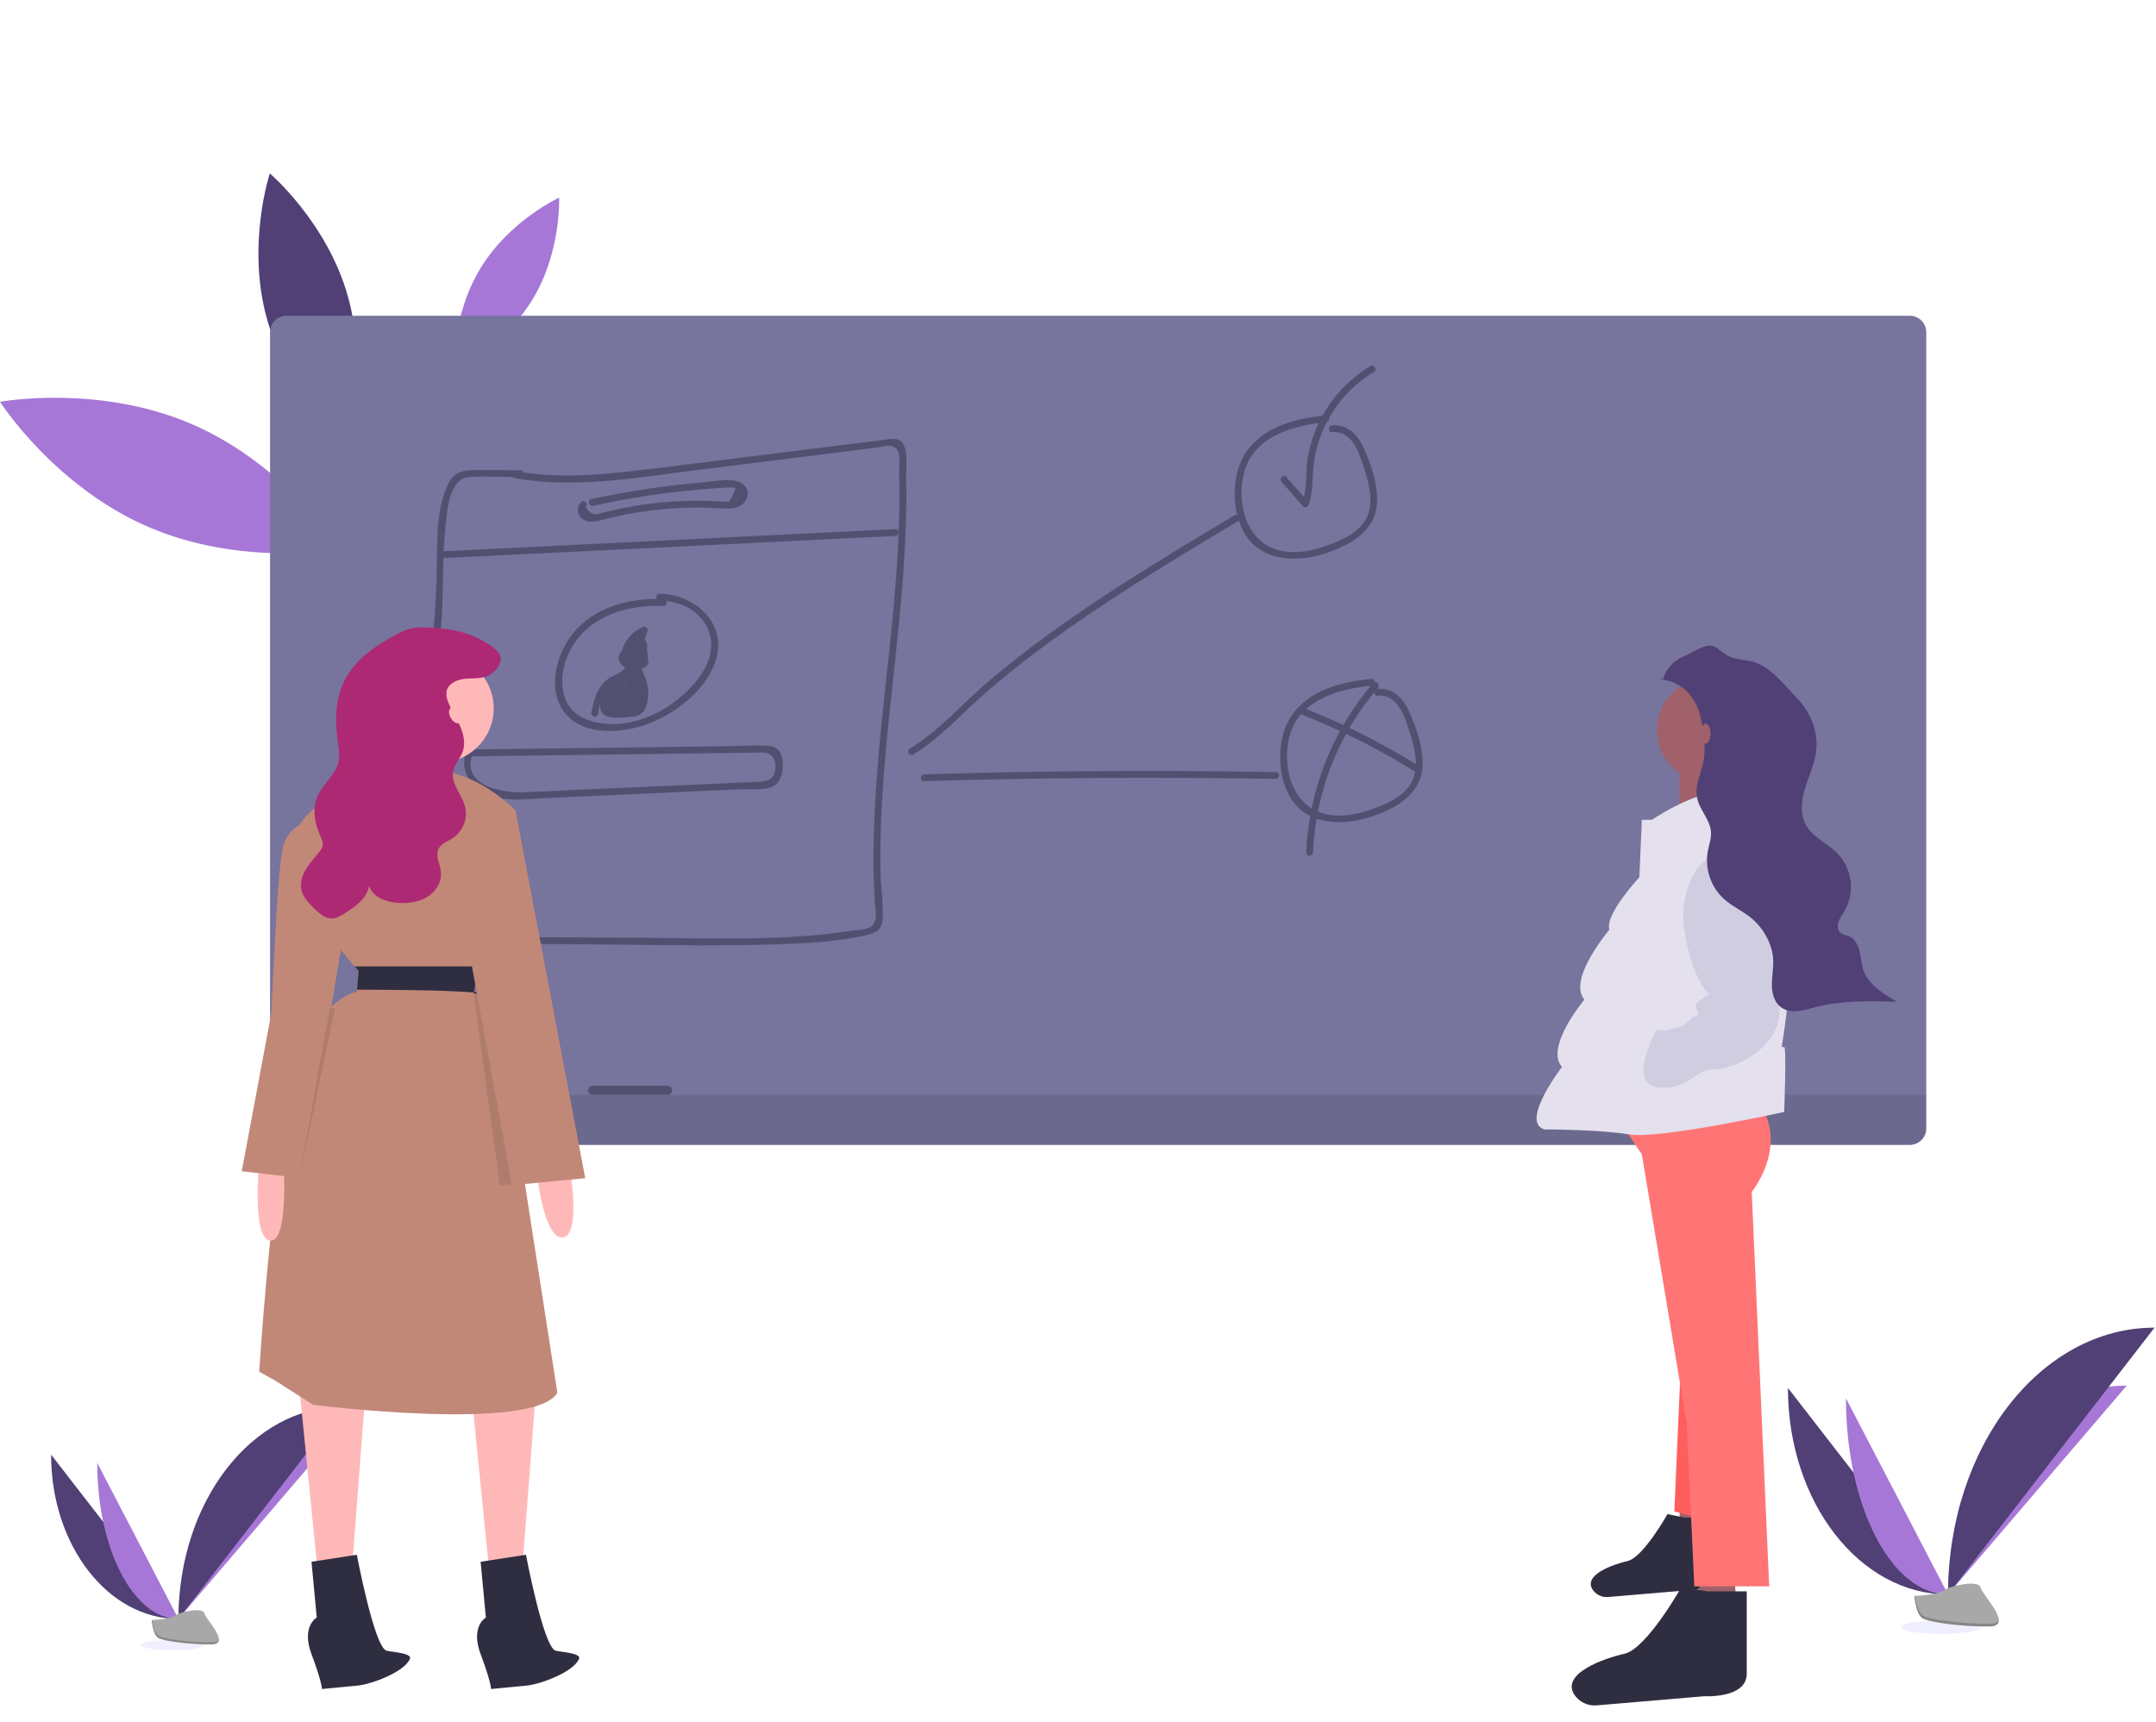 <?xml version="1.0" encoding="UTF-8" standalone="no"?><!DOCTYPE svg PUBLIC "-//W3C//DTD SVG 1.1//EN" "http://www.w3.org/Graphics/SVG/1.1/DTD/svg11.dtd"><svg width="100%" height="100%" viewBox="0 0 949 758" version="1.1" xmlns="http://www.w3.org/2000/svg" xmlns:xlink="http://www.w3.org/1999/xlink" xml:space="preserve" xmlns:serif="http://www.serif.com/" style="fill-rule:evenodd;clip-rule:evenodd;stroke-linejoin:round;stroke-miterlimit:2;"><path d="M84.65,186.8c41.35,17.92 65.11,55 65.11,55c0,0 -43.29,8 -84.65,-9.91c-41.36,-17.91 -65.11,-55 -65.11,-55c0,0 43.29,-8.01 84.65,9.91Z" style="fill:#a777d7;fill-rule:nonzero;"/><path d="M211.55,118c12.79,-21 34.57,-31 34.57,-31c0,0 1,23.94 -11.75,44.88c-12.75,20.94 -34.58,30.93 -34.58,30.93c0,0 -1.04,-23.93 11.76,-44.81Z" style="fill:#a777d7;fill-rule:nonzero;"/><path d="M117.53,140.47c9.15,32.66 34.37,54.16 34.37,54.16c0,0 10.39,-31.47 1.24,-64.14c-9.15,-32.67 -34.38,-54.16 -34.38,-54.16c0,0 -10.39,31.47 -1.23,64.14Z" style="fill:#504075;fill-rule:nonzero;"/><path d="M847.87,146.21c0,-3.979 -3.231,-7.21 -7.21,-7.21l-714.58,0c-3.979,0 -7.21,3.231 -7.21,7.21l0,350.58c0,3.979 3.231,7.21 7.21,7.21l714.58,0c3.979,0 7.21,-3.231 7.21,-7.21l0,-350.58Z" style="fill:#77749d;"/><path d="M118.87,482l729,0l0,14.79c0,3.955 -3.255,7.21 -7.21,7.21l-714.58,0c-3.955,0 -7.21,-3.255 -7.21,-7.21l0,-14.79Z" style="fill-opacity:0.1;fill-rule:nonzero;"/><path d="M243.87,457.5c0,-1.38 -1.12,-2.5 -2.5,-2.5l-49,0c-1.38,0 -2.5,1.12 -2.5,2.5l0,22c0,1.38 1.12,2.5 2.5,2.5l49,0c1.38,0 2.5,-1.12 2.5,-2.5l0,-22Z" style="fill:#6c63ff;"/><path d="M295.87,480c0,-1.104 -0.896,-2 -2,-2l-33,0c-1.104,0 -2,0.896 -2,2c0,1.104 0.896,2 2,2l33,0c1.104,0 2,-0.896 2,-2Z" style="fill:#525071;"/><path d="M226.02,210.38c26.39,4.87 53.31,0 79.59,-3.3l79.87,-10c3.23,-0.41 7.93,-2.34 9.83,1.61c1.07,2.21 0.35,7 0.43,9.54c0.21,7 0.19,14 0,21c-0.36,13.38 -1.34,26.73 -2.59,40.05c-2.43,26.07 -5.87,52 -7.59,78.17c-0.88,13.32 -1.32,26.68 -0.93,40c0.09,3.18 0.22,6.36 0.41,9.53c0.21,3.55 1.8,8.82 -2.07,11.19c-2.21,1.36 -6.56,1.29 -9.09,1.69c-4,0.63 -8,1.13 -12.08,1.54c-26.89,2.69 -54.13,1.57 -81.12,1.41l-81.5,-0.42l-19.88,-0.11c-1.8,0 -8.29,1.08 -9.4,-1.06c-0.47,-0.91 0.78,-5.17 1,-6.31c0.307,-1.88 0.64,-3.757 1,-5.63c2.32,-13.15 5.06,-26.22 7.82,-39.28c5.93,-28 12,-56.14 14.44,-84.74c1.21,-14.35 0.41,-28.83 1.89,-43.15c0.69,-6.65 1.51,-21.49 10.36,-22.08c7.5,-0.5 15.22,0 22.74,0c0.823,0 1.5,-0.677 1.5,-1.5c0,-0.823 -0.677,-1.5 -1.5,-1.5c-7.1,0 -14.21,-0.19 -21.31,-0.05c-4.72,0.09 -8,1.21 -10.25,5.55c-5.75,11.14 -5.16,26 -5.34,38.16c-0.43,29.11 -4.9,57.6 -10.72,86.07c-2.93,14.33 -6.09,28.61 -9,42.95c-1.37,6.85 -2.68,13.72 -3.88,20.61c-0.56,3.28 -3.39,10.51 -0.9,13.52c2.49,3.01 10.15,1.39 13.58,1.41l23.86,0.14l45.72,0.26c29.54,0.17 59.18,1 88.71,0.13c14.1,-0.42 29,-1 42.73,-4.37c4.09,-1 6.06,-2.88 6.22,-7.24c0.24,-6.76 -0.86,-13.73 -1,-20.52c-1,-58.1 12.65,-115.39 11.25,-173.51c-0.09,-3.95 1.4,-13.91 -2.92,-16.3c-1.94,-1.08 -4.46,-0.49 -6.5,-0.25c-3.9,0.45 -7.79,1 -11.69,1.46l-50.65,6.32c-16.19,2 -32.37,4.16 -48.59,6c-17.17,2 -34.51,3.19 -51.62,0c-1.89,-0.35 -2.7,2.54 -0.8,2.89l-0.03,0.12Z" style="fill:#525071;fill-rule:nonzero;"/><path d="M194.18,245.73l199.82,-9.8c1.93,-0.1 1.94,-3.1 0,-3l-199.82,9.8c-1.92,0.09 -1.93,3.09 0,3Z" style="fill:#525071;fill-rule:nonzero;"/><path d="M255.74,221c-0.875,0.928 -1.363,2.156 -1.363,3.431c0,2.037 1.244,3.879 3.133,4.639c2.69,1.23 5.85,0.2 8.52,-0.47c4,-1 8,-1.89 12.11,-2.62c8.945,-1.584 18.006,-2.427 27.09,-2.52c4.14,-0.05 8.25,0.14 12.39,0.32c3,0.12 6.23,0.36 8.77,-1.5c2.9,-2.12 3.84,-6.26 1,-8.84c-4,-3.65 -12.62,-1.53 -17.24,-1.15c-16.764,1.393 -33.42,3.878 -49.86,7.44c-1.88,0.4 -1.09,3.3 0.8,2.89c10.847,-2.34 21.777,-4.22 32.79,-5.64c5.413,-0.667 10.837,-1.23 16.27,-1.69c2.56,-0.21 5.12,-0.4 7.68,-0.55c1,-0.06 2.06,-0.17 3.08,-0.14c3.17,0.07 3.54,-0.5 1.64,3.33c-1.69,3.39 -1.15,3 -4.08,2.89c-1.24,0 -2.48,-0.14 -3.72,-0.2c-2.54,-0.107 -5.08,-0.163 -7.62,-0.17c-5.407,0 -10.8,0.26 -16.18,0.78c-4.56,0.44 -9.11,1.06 -13.62,1.86c-2.82,0.5 -5.62,1.08 -8.41,1.72c-1.23,0.29 -2.47,0.59 -3.7,0.9c-0.59,0.16 -1.19,0.3 -1.78,0.45c-2.187,0.76 -4.05,-0.24 -5.59,-3c1.34,-1.39 -0.77,-3.52 -2.12,-2.12l0.01,-0.04Z" style="fill:#525071;fill-rule:nonzero;"/><path d="M291.96,263.68c-14.47,-0.56 -30.1,3.35 -39.63,15c-7.46,9.11 -11.71,24.74 -3.81,35c8.49,11 27.11,9.06 38.34,4.37c11.88,-5 24.88,-15.31 28.45,-28.21c4.45,-16.11 -10,-28.29 -25.05,-28.47c-1.93,0 -1.93,3 0,3c8.58,0.1 17,3.78 21,11.77c4.19,8.42 0.58,17.26 -5,24c-8.94,10.73 -22.92,18.82 -37.16,18.59c-8.55,-0.13 -18,-3.06 -20.65,-12.08c-2.18,-7.31 -0.52,-15.3 3.28,-21.78c8.22,-14 24.95,-18.74 40.29,-18.14c1.93,0.07 1.93,-2.93 0,-3l-0.06,-0.05Z" style="fill:#525071;fill-rule:nonzero;"/><path d="M277.59,285.9c-0.434,-0.161 -0.893,-0.243 -1.355,-0.243c-2.14,0 -3.9,1.761 -3.9,3.9c0,0.115 0.005,0.229 0.015,0.343c0.3,3.9 4.6,5 7.83,4.77c2.79,-0.24 6.05,-1.27 5.07,-4.76c-0.365,-1.249 -1.256,-2.28 -2.44,-2.82c-0.895,-0.355 -1.866,-0.475 -2.82,-0.35c-0.37,0 -3.76,1.24 -2.32,-0.25l-2.36,-0.31c0.53,0.523 0.795,1.259 0.72,2c0.014,0.818 0.691,1.484 1.51,1.484c0.259,0 0.514,-0.067 0.74,-0.194c0.245,-0.102 0.507,-0.155 0.772,-0.155c1.097,0 2,0.903 2,2c0,0.167 -0.021,0.333 -0.062,0.495c-0.026,0.112 -0.039,0.227 -0.039,0.342c0,0.828 0.681,1.51 1.51,1.51c0.512,0 0.991,-0.261 1.269,-0.692c1,-1.8 2.21,-5.38 0.71,-7.26c-1,-1.27 -2.93,-0.89 -4.13,-0.15c-0.741,0.524 -1.43,1.117 -2.06,1.77c-1.21,1.07 -2,1.57 -1.55,-0.48c0.75,-3.73 4.31,-6.7 7.56,-8.19l-2.2,-1.69c-1.153,4.334 -3.216,8.374 -6.05,11.85l2.56,1.06c-0.148,-2.807 1.489,-5.42 4.08,-6.51l-1.47,0l0.78,1.28c-0.29,1.89 2.6,2.7 2.89,0.79c0.38,-2.47 -1.18,-5.68 -4.07,-4.47c-3.45,1.44 -5.24,5.39 -5.17,8.91c0,1.2 1.7,2.13 2.57,1.07c3.18,-3.863 5.502,-8.36 6.81,-13.19c0.028,-0.117 0.043,-0.238 0.043,-0.358c0,-0.834 -0.686,-1.52 -1.52,-1.52c-0.256,0 -0.509,0.064 -0.733,0.188c-2.995,1.354 -5.527,3.559 -7.28,6.34c-1.22,2 -2.75,5.12 -1.51,7.42c0.559,1.012 1.627,1.643 2.784,1.643c0.549,0 1.088,-0.143 1.566,-0.413c0.925,-0.548 1.769,-1.221 2.51,-2c0.37,-0.33 0.78,-0.9 1.27,-1c0.44,-0.3 0.42,-0.13 -0.07,0.53c-0.006,1.036 -0.308,2.049 -0.87,2.92l2.74,1.15c0.11,-0.417 0.166,-0.847 0.166,-1.278c0,-2.743 -2.257,-5 -5,-5c-0.791,0 -1.571,0.188 -2.276,0.548l2.26,1.3c0.047,-1.272 -0.353,-2.522 -1.13,-3.53c-0.275,-0.454 -0.769,-0.731 -1.299,-0.731c-0.392,0 -0.768,0.151 -1.051,0.421c-1.52,1.59 -1.81,4.34 0.1,5.81c1.43,1.09 2.13,0 3.7,-0.25c5.33,-0.69 2.22,1.71 0.34,1.79c-0.841,0.09 -1.691,0.029 -2.51,-0.18c-2.087,-0.707 -2.217,-1.617 -0.39,-2.73c1.79,0.73 2.56,-2.17 0.8,-2.89l-0.04,-0.04Z" style="fill:#525071;fill-rule:nonzero;"/><path d="M275.18,291.38c1.23,4 -3.85,5.32 -6.26,6.7c-1.691,0.948 -3.166,2.239 -4.33,3.79c-2.52,3.38 -3.46,7.68 -4.29,11.73c-0.38,1.89 2.51,2.69 2.9,0.8c0.457,-2.976 1.308,-5.878 2.53,-8.63c1.8,-3.58 4.38,-4.78 7.74,-6.62c3.36,-1.84 5.79,-4.69 4.6,-8.57c-0.56,-1.84 -3.46,-1.05 -2.89,0.8Z" style="fill:#525071;fill-rule:nonzero;"/><path d="M280.18,289.37c-1.475,0.204 -2.565,1.512 -2.5,3c0,1.19 0.79,1.95 1.33,2.9c1.282,1.944 2.26,4.071 2.9,6.31c0.48,2.15 0.95,6 -0.17,8c-2.07,3.71 -5.81,3 -9,3c-3,0 -5.32,1 -5.22,-3.18c0.06,-2.35 1.7,-4.73 3,-6.58l-2.74,-0.36c0.578,3.053 0.883,6.152 0.91,9.26c0,1.39 2.13,2.16 2.79,0.75c1.608,-3.382 2.884,-6.912 3.81,-10.54l-2.95,-0.4l0.52,7.6c0.022,0.813 0.696,1.47 1.509,1.47c0.521,0 1.005,-0.269 1.281,-0.71c0.35,-0.386 0.607,-0.848 0.75,-1.35c0.1,-0.47 -0.82,-3.64 -1.19,-2.51l2.94,0.4l0.21,-7.22l-3,0.4c0.634,2.036 0.825,4.184 0.56,6.3c-0.19,1.67 2.62,2.05 3,0.4l1.88,-9.7l-2.74,0.35c0.651,1.341 0.831,2.864 0.51,4.32c-0.22,1.92 2.78,1.9 3,0c0.255,-1.991 -0.064,-4.014 -0.92,-5.83c-0.274,-0.45 -0.764,-0.726 -1.291,-0.726c-0.668,0 -1.261,0.444 -1.449,1.086l-1.89,9.7l2.95,0.4c0.3,-2.384 0.071,-4.805 -0.67,-7.09c-0.186,-0.639 -0.775,-1.081 -1.44,-1.081c-0.812,0 -1.484,0.659 -1.5,1.471l-0.21,7.22c0,1.75 2.43,2 2.95,0.4l0.16,-0.49c0.141,-0.519 -0.004,-1.075 -0.38,-1.46c-3.11,-3.38 -3.74,2 -4.82,3.49l2.8,0.76l-0.52,-7.6c-0.11,-1.62 -2.51,-2.12 -2.95,-0.4c-0.845,3.382 -2.017,6.675 -3.5,9.83l2.8,0.76c-0.032,-3.376 -0.367,-6.743 -1,-10.06c-0.26,-1.38 -2.07,-1.32 -2.74,-0.36c-2,2.88 -5.46,9.17 -2.79,12.62c2.33,3 9.66,1.84 12.79,1.65c4.94,-0.28 6.73,-3.41 7.27,-8.07c0.257,-2.231 0.132,-4.491 -0.37,-6.68c-0.27,-1.18 -3,-8.66 -3.82,-8.51c1.9,-0.35 1.09,-3.25 -0.8,-2.9l-0.05,-0.04Z" style="fill:#525071;fill-rule:nonzero;"/><path d="M274.37,296.11l-8.19,10.81l2.59,1.51l6,-8.68l-2.74,-1.16l-2.99,11.41c-0.026,0.112 -0.039,0.227 -0.039,0.342c0,0.828 0.681,1.51 1.51,1.51c0.512,0 0.991,-0.261 1.269,-0.692c1.361,-2.254 2.888,-4.404 4.57,-6.43l-2.5,-1.46c-0.671,2.583 -1.966,4.963 -3.77,6.93l2.51,1.46c0.154,-1.382 0.521,-2.731 1.09,-4c0.77,-1.73 -1.67,-3.26 -2.59,-1.52c-0.846,1.585 -1.812,3.103 -2.89,4.54l2.74,0.36l0.61,-2.85l-2.74,-0.36l0.44,2.5c0.185,0.645 0.78,1.093 1.451,1.093c0.396,0 0.777,-0.155 1.059,-0.433c2.536,-2.625 4.57,-5.692 6,-9.05l-2.58,0c0.678,1.25 1.154,2.601 1.41,4c0.36,1.8 2.75,1.13 2.94,-0.4c0.43,-3.35 0.65,-6.723 0.66,-10.1l-3,0l0,6.29c0,1.63 2.67,2.11 2.95,0.4c0.198,-1.517 0.698,-2.979 1.47,-4.3l-2.63,0c0.634,1.022 0.979,2.197 1,3.4c0,0.823 0.677,1.5 1.5,1.5c0.823,0 1.5,-0.677 1.5,-1.5l0.38,-2l-2.89,0c0.29,1.77 1.39,11.74 -2.52,10.57c-0.66,-0.16 -0.85,-0.12 -0.57,0.11l0.89,-1.9l2.09,-4.43l-2.8,-0.76c0.18,2.06 0.37,5 -0.87,6.76c-1,1.43 -4.08,2 -5.65,1.16c-1.036,-0.739 -1.922,-1.669 -2.61,-2.74l-2.05,2c1.66,1.21 4.35,4.18 6.49,4.35c1.63,0.13 3,-1.22 4.07,-2.3c3.315,-3.426 5.084,-8.066 4.89,-12.83c0,-0.823 -0.677,-1.5 -1.5,-1.5c-0.823,0 -1.5,0.677 -1.5,1.5l0,3.42c0,0.823 0.677,1.5 1.5,1.5c0.823,0 1.5,-0.677 1.5,-1.5l0,-8.39c0,-0.823 -0.677,-1.5 -1.5,-1.5c-0.823,0 -1.5,0.677 -1.5,1.5c-0.005,2.011 -0.179,4.018 -0.52,6l2.95,0.4c-0.235,-2.389 -0.345,-4.789 -0.33,-7.19c-0.011,-0.815 -0.684,-1.48 -1.5,-1.48c-0.665,0 -1.254,0.442 -1.44,1.08c-0.45,1.91 -1,3.79 -1.53,5.66l2.74,-0.36l-0.21,-0.8c-0.14,-1.91 -3.14,-1.92 -3,0c0.033,0.81 0.245,1.602 0.62,2.32c0.58,1.22 2.39,0.79 2.74,-0.36c0.57,-1.88 1.08,-3.76 1.53,-5.66l-2.95,-0.4c-0.015,2.401 0.095,4.801 0.33,7.19c0.15,1.54 2.63,2.2 2.94,0.4c0.399,-2.259 0.61,-4.546 0.63,-6.84l-3,0l0,8.39l3,0l0,-3.42l-3,0c0.176,3.771 -1.135,7.465 -3.65,10.28c-0.39,0.443 -0.811,0.857 -1.26,1.24c-0.71,0.68 -1.36,0.58 -1.93,-0.31c-1.42,-0.59 -2.89,-2.11 -4.13,-3c-1.24,-0.89 -2.94,0.87 -2.06,2.05c2.3,3.06 5.73,6.47 10,5c4.49,-1.59 5.1,-7.67 4.76,-11.67c-0.11,-1.33 -2.1,-2.23 -2.79,-0.75c-1,2.11 -2,4.21 -3,6.33c-0.35,0.74 -1,1.76 -0.9,2.64c0.33,2.25 3.06,1.88 4.74,1.75c6.51,-0.49 5.48,-9.72 4.73,-14.36c-0.25,-1.54 -2.49,-1.3 -2.89,0c-0.318,0.913 -0.483,1.873 -0.49,2.84l3,0c-0.109,-1.719 -0.59,-3.395 -1.41,-4.91c-0.273,-0.454 -0.765,-0.733 -1.295,-0.733c-0.53,0 -1.022,0.279 -1.295,0.733c-0.894,1.544 -1.498,3.238 -1.78,5l3,0.4l0,-6.29c0,-0.823 -0.677,-1.5 -1.5,-1.5c-0.823,0 -1.5,0.677 -1.5,1.5c-0.01,3.377 -0.23,6.75 -0.66,10.1l2.95,-0.4c-0.339,-1.635 -0.915,-3.211 -1.71,-4.68c-0.273,-0.454 -0.765,-0.733 -1.295,-0.733c-0.53,0 -1.022,0.279 -1.295,0.733c-1.304,3.132 -3.179,5.994 -5.53,8.44l2.51,0.66l-0.44,-2.5c-0.23,-1.33 -2.11,-1.37 -2.74,-0.36c-1.004,1.519 -1.334,3.389 -0.91,5.16c0.25,1.42 2.05,1.27 2.74,0.36c1.078,-1.434 2.044,-2.948 2.89,-4.53l-2.59,-1.52c-0.691,1.494 -1.163,3.081 -1.4,4.71c-0.18,1.32 1.39,2.7 2.51,1.46c2.15,-2.352 3.706,-5.184 4.54,-8.26c0.37,-1.36 -1.51,-2.65 -2.51,-1.46c-1.84,2.205 -3.511,4.545 -5,7l2.74,1.16l3.05,-11.37c0.026,-0.112 0.039,-0.227 0.039,-0.342c0,-0.828 -0.681,-1.51 -1.51,-1.51c-0.512,0 -0.991,0.261 -1.269,0.692l-6,8.69c-1.12,1.61 1.45,3 2.59,1.51l8.16,-10.8c1.16,-1.54 -1.44,-3 -2.59,-1.52l-0.08,0Z" style="fill:#525071;fill-rule:nonzero;"/><path d="M401.95,332.2c12,-7.34 21.54,-18.29 32.14,-27.45c11.5,-9.93 23.57,-19.18 36,-27.94c24.14,-17 49.49,-32.21 74.82,-47.38c0.434,-0.275 0.698,-0.754 0.698,-1.268c0,-0.823 -0.677,-1.5 -1.5,-1.5c-0.247,0 -0.49,0.061 -0.708,0.178c-25.33,15.17 -50.69,30.35 -74.83,47.38c-11.39,8 -22.51,16.48 -33.17,25.48c-11.6,9.8 -21.93,22 -35,29.91c-1.65,1 -0.14,3.6 1.51,2.59l0.04,0Z" style="fill:#525071;fill-rule:nonzero;"/><path d="M583.64,182.85c-13,1.32 -27,4.63 -35,16c-6.91,9.78 -6.76,26.84 -0.27,36.88c7.37,11.41 22.43,11.82 34.13,8.13c11.7,-3.69 23.81,-10.16 23.7,-24.14c-0.06,-7.5 -2.77,-15.31 -5.76,-22.11c-2.58,-5.87 -7.15,-11 -14.07,-10.35c-1.91,0.18 -1.93,3.18 0,3c9.27,-0.86 12.25,10.15 14.45,17.1c2,6.49 3.85,14.17 0.71,20.62c-3.14,6.45 -10.71,9.74 -17.18,12.1c-7,2.54 -14.69,4.09 -22,2c-14.48,-4.05 -18.48,-22.4 -14.31,-35.42c4.8,-15 21.8,-19.41 35.65,-20.81c1.9,-0.19 1.92,-3.19 0,-3l-0.05,0Z" style="fill:#525071;fill-rule:nonzero;"/><path d="M603.64,298.85c-13,1.32 -27,4.63 -35,16c-6.91,9.78 -6.76,26.84 -0.27,36.88c7.37,11.41 22.43,11.82 34.13,8.13c11.7,-3.69 23.81,-10.16 23.7,-24.14c-0.06,-7.5 -2.77,-15.31 -5.76,-22.11c-2.58,-5.87 -7.15,-11 -14.07,-10.35c-1.91,0.18 -1.93,3.18 0,3c9.27,-0.86 12.25,10.15 14.45,17.1c2,6.49 3.85,14.17 0.71,20.62c-3.14,6.45 -10.71,9.74 -17.18,12.1c-7,2.54 -14.69,4.09 -22,2c-14.48,-4.05 -18.48,-22.4 -14.31,-35.42c4.8,-15 21.8,-19.41 35.65,-20.81c1.9,-0.19 1.92,-3.19 0,-3l-0.05,0Z" style="fill:#525071;fill-rule:nonzero;"/><path d="M564.03,212.06l9.47,10.8c0.281,0.272 0.658,0.423 1.049,0.423c0.671,0 1.266,-0.448 1.451,-1.093c2,-5.26 1.62,-10.71 2.09,-16.24c0.518,-5.716 1.953,-11.311 4.25,-16.57c4.613,-10.666 12.438,-19.634 22.38,-25.65c1.65,-1 0.14,-3.6 -1.51,-2.59c-9.804,5.903 -17.671,14.546 -22.63,24.86c-2.428,5.019 -4.112,10.365 -5,15.87c-1,6.49 -0.09,13.29 -2.49,19.52l2.51,-0.67l-9.42,-10.78c-1.28,-1.45 -3.39,0.68 -2.12,2.12l-0.03,0Z" style="fill:#525071;fill-rule:nonzero;"/><path d="M406.78,343.89c51.58,-1.573 103.173,-1.907 154.78,-1c1.93,0 1.93,-3 0,-3c-51.593,-0.92 -103.187,-0.587 -154.78,1c-1.93,0.06 -1.94,3.06 0,3Z" style="fill:#525071;fill-rule:nonzero;"/><path d="M572.34,314.31c17.633,6.92 34.594,15.443 50.67,25.46c1.64,1 3.15,-1.57 1.51,-2.59c-16.288,-10.141 -33.474,-18.764 -51.34,-25.76c-1.79,-0.71 -2.57,2.19 -0.79,2.89l-0.05,0Z" style="fill:#525071;fill-rule:nonzero;"/><path d="M604.36,300.72c-17.877,20.84 -28.238,47.098 -29.41,74.53c-0.08,1.93 2.92,1.93 3,0c1.136,-26.645 11.186,-52.152 28.53,-72.41c1.25,-1.46 -0.86,-3.59 -2.12,-2.12Z" style="fill:#525071;fill-rule:nonzero;"/><path d="M204.41,333l111.77,-1.46l12.85,-0.17c2.31,0 4.62,-0.08 6.93,-0.09c3.25,0 5.44,2.7 5.38,6c-0.15,7 -4.55,6.75 -10.31,7l-13.89,0.63l-56.56,2.49c-10.13,0.45 -20.27,1 -30.4,1.35c-9.14,0.28 -26.52,-2.7 -22.46,-16c0.56,-1.85 -2.33,-2.64 -2.9,-0.8c-2,6.54 1.54,13.18 7.24,16.61c8.09,4.86 18.75,3.21 27.68,2.81l69.44,-3.15l16.86,-0.75c4.32,-0.2 10.33,0.68 14.3,-1.33c4.66,-2.35 5.48,-11.68 2.54,-15.61c-1.51,-2 -3.63,-2.18 -6,-2.27c-6.22,-0.24 -12.55,0.17 -18.78,0.25l-34.62,0.46l-79.11,1c-1.93,0 -1.93,3 0,3l0.04,0.03Z" style="fill:#525071;fill-rule:nonzero;"/><path d="M786.99,611c0,50.24 31.52,90.9 70.47,90.9" style="fill:#504075;fill-rule:nonzero;"/><path d="M857.46,701.91c0,-50.81 35.18,-91.92 78.65,-91.92" style="fill:#a777d7;fill-rule:nonzero;"/><path d="M812.53,615.56c0,47.73 20.1,86.35 44.93,86.35" style="fill:#a777d7;fill-rule:nonzero;"/><path d="M857.46,701.91c0,-64.92 40.66,-117.46 90.9,-117.46" style="fill:#504075;fill-rule:nonzero;"/><ellipse cx="854.41" cy="716.31" rx="17.52" ry="2.96" style="fill:#6c63ff;fill-opacity:0.1;"/><path d="M842.64,702.55c0,0 10,-0.31 13,-2.45c3,-2.14 15.37,-4.71 16.12,-1.27c0.75,3.44 15,17.11 3.73,17.2c-11.27,0.09 -26.22,-1.76 -29.22,-3.59c-3,-1.83 -3.63,-9.89 -3.63,-9.89Z" style="fill:#a8a8a8;fill-rule:nonzero;"/><path d="M875.7,714.83c-11.28,0.09 -26.21,-1.76 -29.22,-3.59c-2.29,-1.39 -3.2,-6.4 -3.51,-8.7l-0.33,0c0,0 0.63,8.06 3.64,9.89c3.01,1.83 17.94,3.68 29.22,3.59c3.26,0 4.38,-1.19 4.32,-2.9c-0.45,1.04 -1.64,1.69 -4.12,1.71Z" style="fill-opacity:0.2;fill-rule:nonzero;"/><path d="M22.49,640.36c0,40 25.07,72.32 56.06,72.32" style="fill:#504075;fill-rule:nonzero;"/><path d="M78.55,712.68c0,-40.42 28,-73.13 62.57,-73.13" style="fill:#a777d7;fill-rule:nonzero;"/><path d="M42.8,644c0,38 16,68.7 35.75,68.7" style="fill:#a777d7;fill-rule:nonzero;"/><path d="M78.55,712.68c0,-51.65 32.35,-93.45 72.32,-93.45" style="fill:#504075;fill-rule:nonzero;"/><ellipse cx="76.12" cy="724.14" rx="13.94" ry="2.36" style="fill:#6c63ff;fill-opacity:0.1;"/><path d="M66.76,713.19c0,0 7.95,-0.25 10.34,-2c2.39,-1.75 12.24,-3.75 12.83,-1c0.59,2.75 11.95,13.61 3,13.68c-8.95,0.07 -20.86,-1.4 -23.25,-2.85c-2.39,-1.45 -2.92,-7.83 -2.92,-7.83Z" style="fill:#a8a8a8;fill-rule:nonzero;"/><path d="M93.06,723c-9,0.07 -20.86,-1.4 -23.25,-2.86c-1.82,-1.1 -2.54,-5.09 -2.79,-6.92l-0.26,0c0,0 0.5,6.41 2.89,7.87c2.39,1.46 14.28,2.92 23.25,2.85c2.59,0 3.49,-0.94 3.44,-2.31c-0.36,0.8 -1.35,1.31 -3.28,1.37Z" style="fill-opacity:0.2;fill-rule:nonzero;"/><g id="b30eccf6-7cfe-48df-9caa-415a128bd568"><g><path d="M739.32,661.96l0,13.779l11.482,0.765l-0.766,-16.075l-10.716,1.531Z" style="fill:#a0616a;fill-rule:nonzero;"/><path d="M741.616,668.084l-7.655,-1.531c0,0 -10.717,19.137 -17.606,20.668c-6.028,1.34 -20.261,6.196 -15.008,13.03c1.601,1.991 4.107,3.039 6.648,2.78l32.856,-2.797c0,0 13.013,0.766 13.013,-6.889l0,-25.261l-12.248,0Z" style="fill:#2f2e41;fill-rule:nonzero;"/><path d="M740.278,590.632l-3.297,74.743l20.883,5.496l-17.586,-80.239Z" style="fill:#ff5e5e;fill-rule:nonzero;"/><path d="M747.972,691.755l0,19.785l16.488,1.099l-1.099,-23.082l-15.389,2.198Z" style="fill:#a0616a;fill-rule:nonzero;"/><path d="M713.898,495.006l8.794,13.19l19.784,118.709l3.298,71.445l32.975,0l-7.695,-173.667c0,0 15.389,-18.685 4.397,-37.371l-61.553,7.694Z" style="fill:#ff7575;fill-rule:nonzero;"/><path d="M751.27,700.548l-10.992,-2.198c0,0 -15.388,27.479 -25.281,29.677c-8.479,1.885 -28.264,8.614 -21.976,18.112c2.23,3.222 6.047,4.984 9.945,4.591l47.204,-4.017c0,0 18.686,1.099 18.686,-9.892l0,-36.273l-17.586,0Z" style="fill:#2f2e41;fill-rule:nonzero;"/><circle cx="752.369" cy="321.34" r="23.082" style="fill:#a0616a;"/><path d="M739.179,333.43l0,32.975c0,1.099 25.281,-2.198 25.281,-2.198c0,0 1.099,-30.777 1.099,-34.074l-26.38,3.297Z" style="fill:#a0616a;fill-rule:nonzero;"/><path d="M766.658,347.719c0,0 -14.289,-3.297 -39.57,13.19l-4.396,0l-1.1,25.281c0,0 -15.388,16.487 -13.189,23.082c0,0 -18.686,21.983 -10.992,30.776c0,0 -17.587,20.884 -9.892,29.678c0,0 -18.686,24.181 -7.695,27.478c0,0 24.182,0 37.372,2.199c13.19,2.198 68.147,-9.893 68.147,-9.893c0,0 1.1,-28.578 0,-28.578l-1.099,0c0,0 4.397,-26.379 2.199,-27.479c0,0 1.099,-29.677 -2.199,-30.776l-17.586,-54.958Z" style="fill:#e4e0ee;fill-rule:nonzero;"/><path d="M763.131,373.032c-8.186,1.115 -15.252,6.353 -18.7,13.861c-3.177,7.002 -4.238,14.782 -3.054,22.379c3.298,21.983 10.992,28.578 10.992,28.578c0,0 -7.694,3.298 -5.496,6.595c2.198,3.297 -2.198,3.297 -2.198,3.297c0,0 0,1.1 -3.298,3.298c-3.297,2.198 -5.496,1.099 -6.595,2.198c-1.099,1.099 -5.495,0 -5.495,0c0,0 -13.19,23.083 0,25.281c13.189,2.198 18.685,-8.793 24.181,-7.694c5.496,1.099 31.875,-7.694 29.677,-28.578c-2.198,-20.884 -12.091,-70.346 -19.785,-69.247l-0.229,0.032Z" style="fill:#d0cde1;fill-rule:nonzero;"/><path d="M731.977,299.345c1.14,-4.599 4.407,-8.39 8.787,-10.198c4.325,-1.74 10.58,-6.749 14.502,-4.228c1.75,1.125 3.255,2.618 5.075,3.627c2.941,1.632 6.42,1.861 9.739,2.405c8.346,1.371 15.339,10.581 21.171,16.707c5.832,6.126 9.199,14.768 8.152,23.161c-0.692,5.537 -3.18,10.663 -4.828,15.994c-1.647,5.331 -2.384,11.385 0.284,16.286c3.06,5.62 9.676,8.199 14.142,12.783c6.354,6.817 7.543,17.044 2.924,25.137c-0.997,1.662 -2.245,3.221 -2.768,5.086c-0.523,1.866 -0.059,4.21 1.659,5.106c0.785,0.307 1.597,0.54 2.425,0.696c2.754,0.831 4.431,3.657 5.166,6.438c0.734,2.781 0.799,5.721 1.703,8.451c2.208,6.669 8.805,10.704 14.917,14.168c-12.074,-0.325 -24.34,-0.63 -36.025,2.431c-5.022,1.315 -10.819,3.118 -15.019,0.068c-2.879,-2.091 -3.977,-5.907 -4.058,-9.464c-0.081,-3.558 0.657,-7.096 0.581,-10.654c-0.162,-7.689 -4.286,-15.053 -10.365,-19.765c-3.597,-2.788 -7.828,-4.719 -11.23,-7.744c-5.871,-5.337 -8.592,-13.341 -7.192,-21.151c0.527,-2.761 1.573,-5.476 1.417,-8.283c-0.307,-5.538 -5.132,-9.871 -6.166,-15.321c-1.086,-5.725 2.172,-11.299 3.078,-17.055c0.418,-3.503 0.355,-7.048 -0.186,-10.535c-0.683,-5.785 -1.713,-11.785 -5.143,-16.494c-3.225,-4.429 -7.692,-7.369 -13.162,-7.693c-1.76,-0.104 0.707,-1.615 0,0" style="fill:#504075;fill-rule:nonzero;"/><ellipse cx="750.72" cy="322.988" rx="2.198" ry="4.397" style="fill:#a0616a;"/><path d="M131.742,610.771l8.442,84.419l14.581,-2.302l6.14,-80.582l-29.163,-1.535Z" style="fill:#ffb8b8;fill-rule:nonzero;"/><path d="M157.068,684.446l-19.954,3.069l2.302,24.559c0,0 -6.907,3.837 -2.302,16.116c4.605,12.279 4.605,15.349 4.605,15.349l15.808,-1.53c6.126,-0.593 20.849,-6.115 22.948,-11.9c0.87,-2.401 -8.421,-2.9 -10.361,-3.454c-5.372,-1.535 -13.046,-42.209 -13.046,-42.209Z" style="fill:#2f2e41;fill-rule:nonzero;"/><path d="M206.952,607.701l8.442,84.419l14.581,-2.302l6.14,-80.582l-29.163,-1.535Z" style="fill:#ffb8b8;fill-rule:nonzero;"/><circle cx="193.521" cy="311.851" r="23.791" style="fill:#ffb8b8;"/><path d="M200.045,328.351c0,0 -6.14,16.117 0,21.489c6.139,5.372 -40.675,5.372 -40.675,5.372l19.186,-34.535l21.489,7.674Z" style="fill:#ffb8b8;fill-rule:nonzero;"/><path d="M245.324,613.073c-9.977,17.651 -107.443,5.372 -107.443,5.372l-16.883,-10.744l-6.907,-3.837c0,0 4.604,-73.675 13.046,-118.954c8.442,-45.279 29.931,-48.349 29.931,-48.349l0.076,-0.89l0.691,-8.319c0,0 -0.637,-0.683 -1.734,-1.919c-6.838,-7.728 -31.396,-37.006 -27.429,-54.872c4.605,-20.721 39.14,-30.698 59.861,-31.466c20.721,-0.767 38.372,17.652 38.372,17.652l-2.993,12.547l-13.123,54.988l-0.2,1.151l-2.103,11.895c3.861,0.238 6.355,1.09 7.959,2.142c3.507,2.287 2.786,5.533 2.786,5.533l11.749,75.701l14.344,92.369Z" style="fill:#c18878;fill-rule:nonzero;"/><path d="M114.091,511.771c0,0 -3.392,33.454 4.827,34.378c8.219,0.924 5.917,-34.378 5.917,-34.378l-10.744,0Z" style="fill:#ffb8b8;fill-rule:nonzero;"/><path d="M139.416,361.351c0,0 -13.046,-0.767 -15.349,13.814c-2.302,14.582 -4.604,70.605 -4.604,70.605l-13.047,69.838l26.861,3.07l17.651,-105.908l-11.512,-51.419Z" style="fill:#c18878;fill-rule:nonzero;"/><path d="M250.696,513.305c0,0 5.372,30.698 -3.07,31.466c-8.442,0.767 -11.512,-29.931 -11.512,-29.931l14.582,-1.535Z" style="fill:#ffb8b8;fill-rule:nonzero;"/><path d="M187.211,276.226c-2.102,-0.114 -4.21,0.029 -6.277,0.424c-2.273,0.6 -4.457,1.501 -6.492,2.679c-9.507,5.048 -18.906,11.627 -23.368,21.423c-3.664,8.043 -3.538,17.296 -2.341,26.053c0.385,2.818 0.871,5.699 0.277,8.479c-1.224,5.723 -6.625,9.568 -9.078,14.881c-2.516,5.451 -1.639,11.977 0.877,17.428c0.718,1.555 1.586,3.228 1.185,4.893c-0.26,0.851 -0.695,1.637 -1.277,2.309c-1.979,2.574 -4.262,4.927 -5.964,7.692c-1.703,2.765 -2.801,6.097 -2.088,9.265c0.738,3.271 3.238,5.811 5.63,8.161c2.245,2.206 4.885,4.571 8.028,4.401c1.89,-0.102 3.59,-1.127 5.2,-2.123c4.828,-2.985 10.143,-6.687 10.901,-12.312c1.478,5.033 7.428,7.224 12.662,7.579c4.445,0.302 9.097,-0.241 12.905,-2.554c3.808,-2.314 6.579,-6.668 6.092,-11.097c-0.38,-3.458 -2.591,-7.052 -1.033,-10.162c1.183,-2.36 4.015,-3.253 6.238,-4.678c4.51,-3.014 6.686,-8.543 5.44,-13.823c-1.382,-5.384 -6.279,-10.07 -5.271,-15.536c0.595,-3.224 3.163,-5.729 4.243,-8.825c1.289,-3.694 0.316,-7.811 -1.289,-11.379c-1.605,-3.567 -3.825,-6.851 -5.194,-10.516c-0.642,-1.446 -0.864,-3.044 -0.64,-4.61c0.69,-3.304 4.404,-5.037 7.758,-5.419c3.354,-0.383 6.87,0.05 10.012,-1.183c2.911,-1.143 6.499,-4.793 5.97,-8.232c-0.498,-3.242 -5.044,-5.704 -7.572,-7.2c-7.62,-4.506 -16.818,-5.825 -25.534,-6.018Z" style="fill:#ae2973;fill-rule:nonzero;"/><path d="M157.144,435.671l0.691,-8.319c0,0 -0.637,-0.683 -1.734,-1.919l54.488,0l-2.103,11.895c3.861,0.238 -1.22,-1.435 0.384,-0.383c-13.499,-1.152 -37.758,-1.221 -51.726,-1.274Z" style="fill:#2f2e41;fill-rule:nonzero;"/><path d="M230.98,520.704l-10.982,1.043l-11.512,-84.419c3.861,0.238 6.355,1.09 7.959,2.142c3.507,2.287 2.786,5.533 2.786,5.533l11.749,75.701Z" style="fill-opacity:0.1;fill-rule:nonzero;"/><path d="M208.487,355.212l18.418,1.535l30.698,161.931l-32.233,3.069l-23.023,-125.861l6.14,-40.674Z" style="fill:#c18878;fill-rule:nonzero;"/><path d="M147.475,443.852l-15.733,74.826l13.433,-74.826l2.3,0Z" style="fill-opacity:0.1;fill-rule:nonzero;"/><path d="M231.51,684.446l-19.954,3.069l2.303,24.559c0,0 -6.907,3.837 -2.303,16.116c4.605,12.279 4.605,15.349 4.605,15.349l15.808,-1.53c6.126,-0.593 20.849,-6.115 22.948,-11.9c0.87,-2.401 -8.421,-2.9 -10.361,-3.454c-5.372,-1.535 -13.046,-42.209 -13.046,-42.209Z" style="fill:#2f2e41;fill-rule:nonzero;"/><path d="M198.51,311.598c1.1,-0.636 2.853,0.338 3.912,2.172c1.059,1.834 1.025,3.839 -0.075,4.474c-1.101,0.635 -2.854,-0.338 -3.913,-2.172c-1.059,-1.834 -1.025,-3.839 0.076,-4.474Z" style="fill:#ffb8b8;"/></g></g></svg>